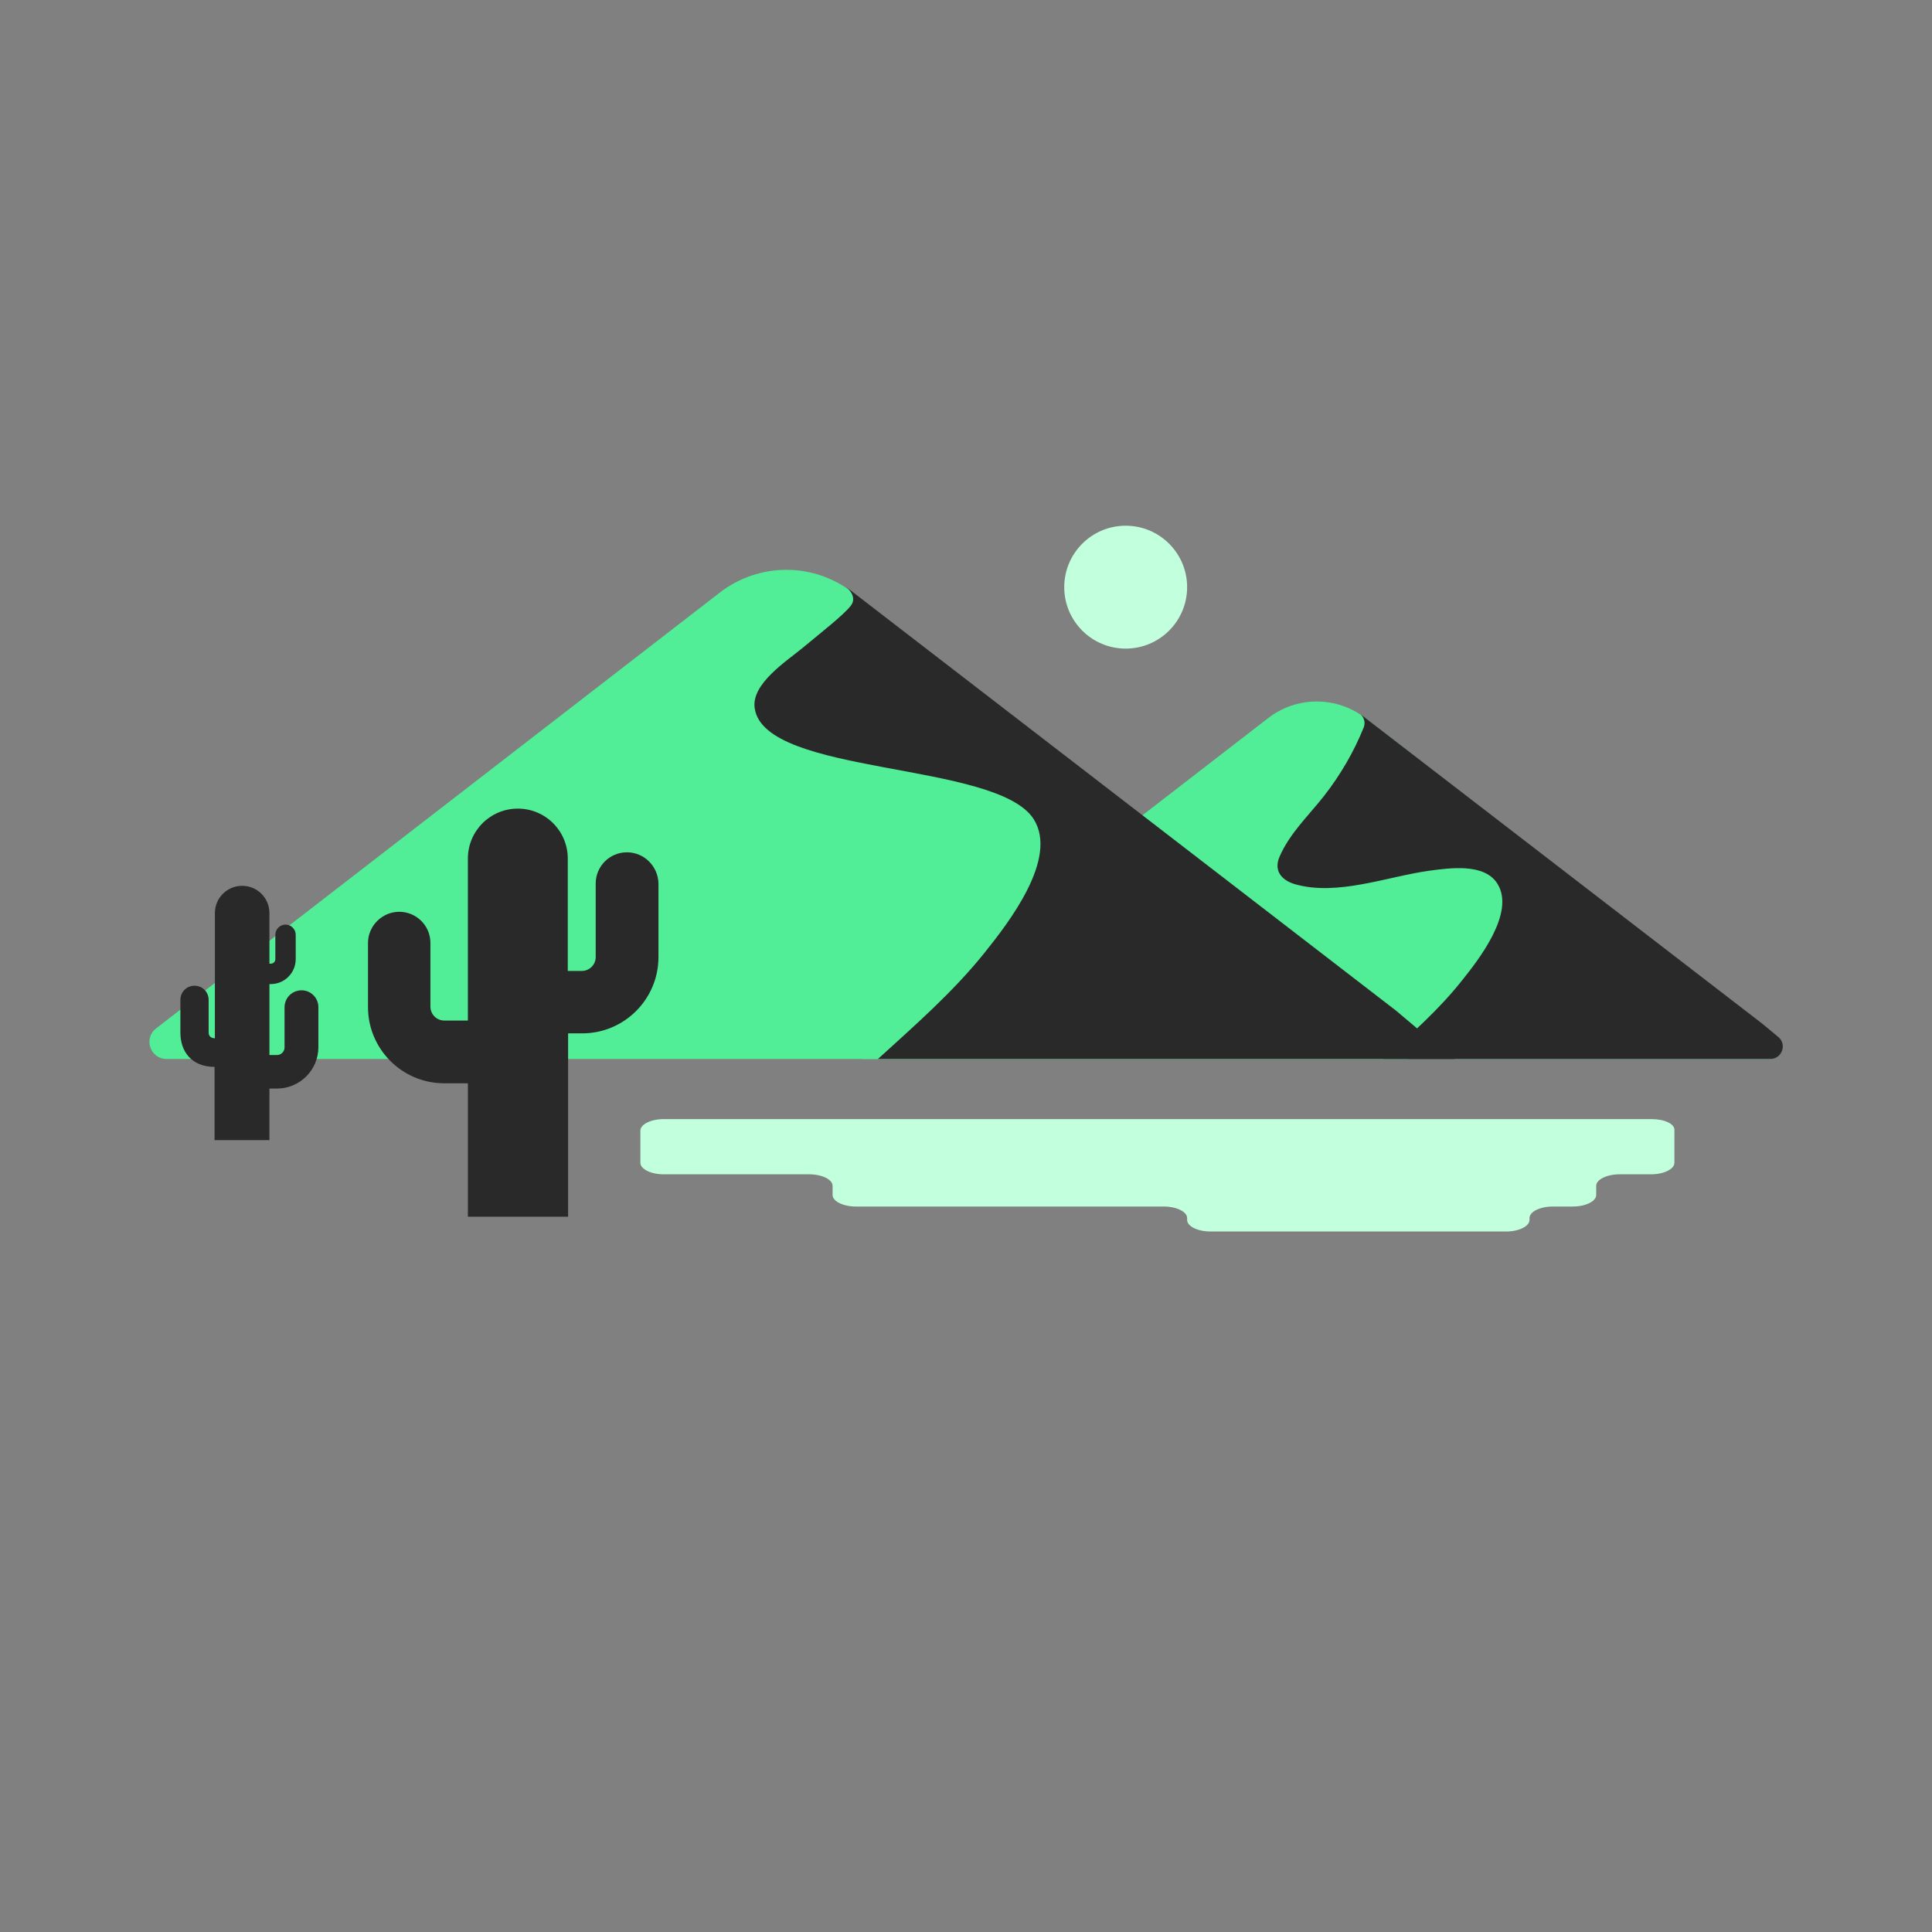 <?xml version="1.0" encoding="utf-8"?>
<!-- Generator: Adobe Illustrator 27.4.1, SVG Export Plug-In . SVG Version: 6.00 Build 0)  -->
<svg version="1.1" id="Layer_1" xmlns="http://www.w3.org/2000/svg" xmlns:xlink="http://www.w3.org/1999/xlink" x="0px" y="0px"
	 viewBox="0 0 588 588" style="enable-background:new 0 0 588 588;" xml:space="preserve">
<rect x="0" y="0" width="588" height="588" fill="#808080" stroke="none"/>
<style type="text/css">
	.st0{fill:#51ED97;}
	.st1{fill:#292929;}
	.st2{fill:#C2FFDC;}
</style>
<g>
	<g>
		<path class="st0" d="M538.7,322.3H262.8c-3.6,0-5.2-4.6-2.3-6.8l125.4-96.9c8.7-6.8,21-6.8,29.7,0L541,315.5
			C543.9,317.7,542.3,322.3,538.7,322.3z"/>
		<path class="st1" d="M421.1,322.3c8.3-7.5,16.7-14.9,23.7-23.7c5.3-6.6,16.5-20.9,10.9-29.7c-4-6.3-14.6-4.7-20.7-3.9
			c-12.9,1.8-28,7.8-40.9,4.1c-4-1.2-6.5-4-4.7-8.3c3.1-7.2,8.9-12.6,13.6-18.6c5-6.4,9.1-13.5,12-20.7c1-2.5-0.9-4.1-0.9-4.1
			l122.3,94.2l4.7,3.9c2.9,2.2,1.3,6.8-2.3,6.8L421.1,322.3L421.1,322.3z"/>
	</g>
	<g>
		<path class="st0" d="M428,322.3H50.7c-5,0-7.1-6.3-3.2-9.3L219,180.4c12-9.3,28.7-9.3,40.6,0L431.2,313
			C435.1,316,433,322.3,428,322.3z"/>
		<path class="st1" d="M267.2,322.3c11.3-10.3,22.9-20.4,32.5-32.4c7.2-9,22.5-28.6,14.9-40.6c-11.3-17.7-81.8-13.1-84.9-33.7
			c-1.2-7.5,9.9-14.5,14.8-18.6c5.4-4.5,12.1-9.7,14.4-12.6c2.3-2.9-1.3-5.7-1.3-5.7l167.3,128.9l6.4,5.4l11.4,9.3H428L267.2,322.3
			L267.2,322.3z"/>
	</g>
	<path class="st1" d="M190.8,259.4c-5.3,0-9.5,4.3-9.5,9.5v22.4c0,2.3-1.9,4.2-4.2,4.2h-4.3v-34.2c0-8.4-6.8-15.2-15.2-15.2
		s-15.2,6.8-15.2,15.2v49.3h-7.2c-2.3,0-4.2-1.9-4.2-4.2V287c0-5.3-4.3-9.5-9.5-9.5s-9.5,4.3-9.5,9.5v19.5
		c0,12.8,10.4,23.2,23.2,23.2h7.2v40.6h30.5v-55.8h4.3c12.8,0,23.2-10.4,23.2-23.2v-22.4C200.3,263.7,196.1,259.4,190.8,259.4z"/>
	<path class="st1" d="M91.8,301.4c-2.9,0-5.2,2.3-5.2,5.2v12.2c0,1.2-1,2.3-2.3,2.3H82v-21.6h0.4c4.2,0,7.6-3.4,7.6-7.6v-7.4
		c0-1.7-1.4-3.1-3.1-3.1s-3.1,1.4-3.1,3.1v7.4c0,0.8-0.6,1.4-1.4,1.4H82v-15.4c0-4.6-3.7-8.3-8.3-8.3c-4.6,0-8.3,3.7-8.3,8.3V316
		c-1.2,0-1.9-0.7-1.9-1.7v-10c0-2.4-1.9-4.3-4.3-4.3c-2.4,0-4.3,1.9-4.3,4.3v10c0,5.7,3.4,10.4,10.4,10.4V347H82v-15.7h2.3
		c6.9,0,12.6-5.6,12.6-12.6v-12.2C96.9,303.7,94.6,301.4,91.8,301.4z"/>
	<circle class="st2" cx="342.6" cy="178.7" r="18.7"/>
	<path class="st2" d="M502.7,340.6H202c-3.9,0-7.1,1.6-7.1,3.5v9.8c0,1.9,3.2,3.5,7.1,3.5h44.3c3.9,0,7.1,1.6,7.1,3.5v2.8
		c0,1.9,3.2,3.5,7.1,3.5h93.7c3.9,0,7.1,1.6,7.1,3.5v0.6c0,1.9,3.2,3.5,7.1,3.5h90c3.9,0,7.1-1.6,7.1-3.5v-0.6
		c0-1.9,3.2-3.5,7.1-3.5h6.1c3.9,0,7.1-1.6,7.1-3.5v-2.8c0-1.9,3.2-3.5,7.1-3.5h9.6c3.9,0,7.1-1.6,7.1-3.5V344
		C509.8,342.1,506.6,340.6,502.7,340.6z"/>
</g>
</svg>
